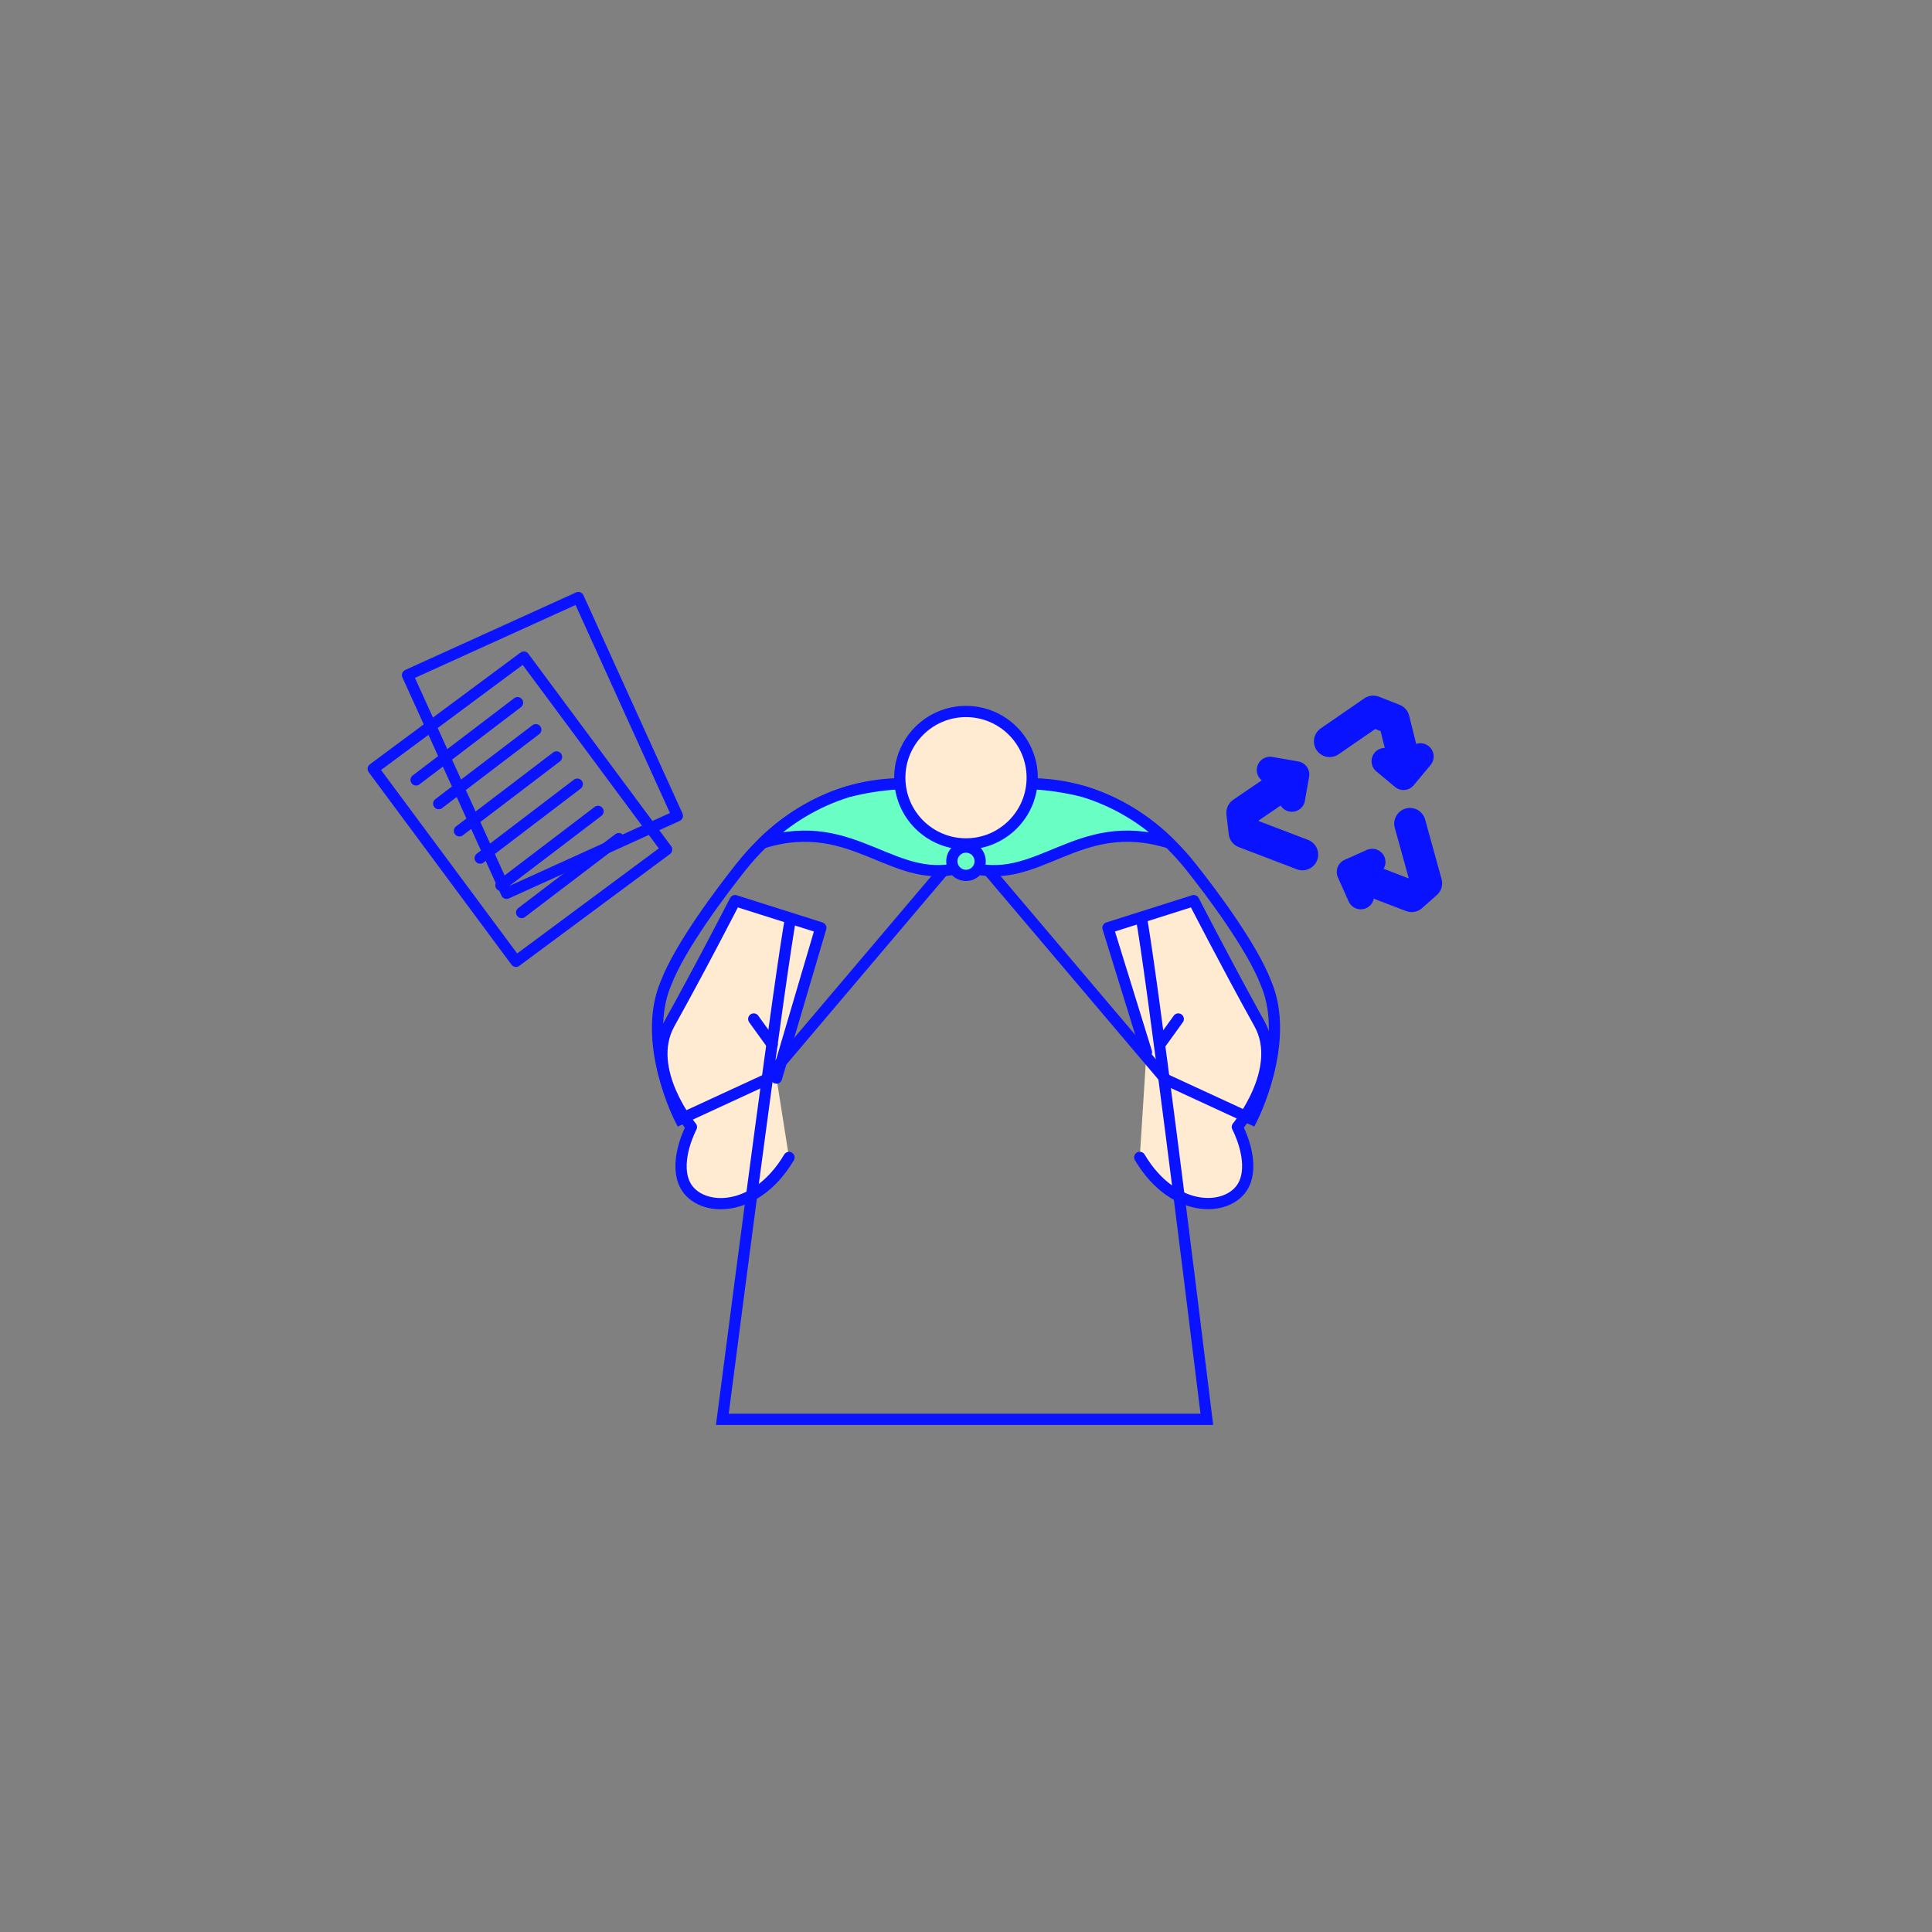 <svg class="tree-image-resource" viewBox="0 0 860 860" fill="none" xmlns="http://www.w3.org/2000/svg">
<rect x="0" y="0" width="860" height="860" fill="#808080" stroke="none"/>
<g clip-path="url(#clip0_203_3688)">
<path d="M510.329 468.37L493.199 413L531.379 400.9C531.379 400.9 546.599 430.5 560.559 455.59C571.959 476.06 550.779 501.64 550.779 501.64C550.779 501.64 558.399 515.81 554.089 526.37C548.759 539.42 523.009 541.54 507.349 515.18" fill="#FFEBD1"/>
<path d="M510.329 468.37L493.199 413L531.379 400.9C531.379 400.9 546.599 430.5 560.559 455.59C571.959 476.06 550.779 501.64 550.779 501.64C550.779 501.64 558.399 515.81 554.089 526.37C548.759 539.42 523.009 541.54 507.349 515.18" stroke="#0A13FF" stroke-width="5" stroke-linecap="round" stroke-linejoin="round"/>
<path d="M345.639 479.91L365.379 413L327.199 400.9C327.199 400.9 311.999 430.54 297.999 455.63C286.599 476.1 307.779 501.68 307.779 501.68C307.779 501.68 300.169 515.85 304.479 526.41C309.799 539.46 335.549 541.58 351.209 515.22" fill="#FFEBD1"/>
<path d="M345.639 479.91L365.379 413L327.199 400.9C327.199 400.9 311.999 430.54 297.999 455.63C286.599 476.1 307.779 501.68 307.779 501.68C307.779 501.68 300.169 515.85 304.479 526.41C309.799 539.46 335.549 541.58 351.209 515.22" stroke="#0A13FF" stroke-width="5" stroke-linecap="round" stroke-linejoin="round"/>
<path d="M429.999 375.64L341.109 480.52L302.799 498.21C302.799 498.21 285.249 464.11 296.399 437.77C302.689 421.23 321.399 396.49 329.779 385.97C352.479 357.41 380.349 348.97 400.149 348.97H426.999" class="fill"/>
<path d="M429.999 375.64L341.109 480.52L302.799 498.21C302.799 498.21 285.249 464.11 296.399 437.77C302.689 421.23 321.399 396.49 329.779 385.97C352.479 357.41 380.349 348.97 400.149 348.97H426.999" stroke="#0A13FF" stroke-width="5" stroke-miterlimit="10"/>
<path d="M430 375.64L518.89 480.52L557.2 498.21C557.2 498.21 574.75 464.11 563.6 437.77C557.31 421.23 538.6 396.49 530.22 385.97C507.52 357.41 479.65 348.97 459.85 348.97H433" class="fill"/>
<path d="M430 375.64L518.89 480.52L557.2 498.21C557.2 498.21 574.75 464.11 563.6 437.77C557.31 421.23 538.6 396.49 530.22 385.97C507.52 357.41 479.65 348.97 459.85 348.97H433" stroke="#0A13FF" stroke-width="5" stroke-miterlimit="10"/>
<path d="M503.769 390.84C496.429 372.78 486.459 354.73 429.999 354.73C373.539 354.73 363.569 372.73 356.229 390.84C343.929 421.06 335.449 533.65 335.449 533.65C365.039 537.94 400.679 539.89 429.999 539.75C459.319 539.89 494.999 537.94 524.549 533.65C524.549 533.65 516.069 421.06 503.769 390.84Z" class="fill"/>
<path d="M377.5 352.39C363.175 356.824 350.137 364.661 339.5 375.23C380.91 362.23 398.26 396.08 430.01 385.5V377.9L413.65 348.9H399.65C392.172 349.352 384.755 350.52 377.5 352.39Z" fill="#68FEC4" stroke="#0A13FF" stroke-width="5" stroke-linecap="round" stroke-linejoin="round"/>
<path d="M482.498 352.39C496.823 356.824 509.861 364.661 520.498 375.23C479.088 362.23 461.738 396.08 429.988 385.5V377.9L446.348 348.9H460.348C467.826 349.352 475.244 350.52 482.498 352.39Z" fill="#68FEC4" stroke="#0A13FF" stroke-width="5" stroke-linecap="round" stroke-linejoin="round"/>
<path d="M430.001 375.65C446.277 375.65 459.471 362.456 459.471 346.18C459.471 329.904 446.277 316.71 430.001 316.71C413.725 316.71 400.531 329.904 400.531 346.18C400.531 362.456 413.725 375.65 430.001 375.65Z" fill="#FFEBD1" stroke="#0A13FF" stroke-width="5" stroke-miterlimit="10"/>
<path d="M429.999 389.66C433.479 389.66 436.299 386.839 436.299 383.36C436.299 379.881 433.479 377.06 429.999 377.06C426.52 377.06 423.699 379.881 423.699 383.36C423.699 386.839 426.52 389.66 429.999 389.66Z" fill="#68FEC4" stroke="#0A13FF" stroke-width="5" stroke-miterlimit="10"/>
<path d="M516.281 464.97L524.491 453.59" stroke="#0A13FF" stroke-width="5" stroke-linecap="round" stroke-linejoin="round"/>
<path d="M343.722 464.97L335.512 453.59" stroke="#0A13FF" stroke-width="5" stroke-linecap="round" stroke-linejoin="round"/>
<path d="M352.149 407.25C347.399 433 329.999 566.53 321.539 631.79H537.209C529.209 566.53 512.599 432.99 507.849 407.25" class="fill"/>
<path d="M352.149 407.25C347.399 433 329.999 566.53 321.539 631.79H537.209C529.209 566.53 512.599 432.99 507.849 407.25" stroke="#0A13FF" stroke-width="5" stroke-miterlimit="10"/>
<path d="M257.438 266.001L181.402 300.509L225.489 397.653L301.525 363.145L257.438 266.001Z" class="fill" stroke="#0A13FF" stroke-width="5" stroke-linecap="round" stroke-linejoin="round"/>
<path d="M233.19 292.489L166.129 342.238L229.689 427.916L296.751 378.166L233.19 292.489Z" class="fill" stroke="#0A13FF" stroke-width="5" stroke-linecap="round" stroke-linejoin="round"/>
<path d="M185.219 347.17L230.379 312.79" stroke="#0A13FF" stroke-width="5" stroke-linecap="round" stroke-linejoin="round"/>
<path d="M195.281 357.73L238.511 324.81" stroke="#0A13FF" stroke-width="5" stroke-linecap="round" stroke-linejoin="round"/>
<path d="M204.512 369.85L247.742 336.93" stroke="#0A13FF" stroke-width="5" stroke-linecap="round" stroke-linejoin="round"/>
<path d="M213.738 381.97L256.968 349.05" stroke="#0A13FF" stroke-width="5" stroke-linecap="round" stroke-linejoin="round"/>
<path d="M222.969 394.09L266.209 361.17" stroke="#0A13FF" stroke-width="5" stroke-linecap="round" stroke-linejoin="round"/>
<path d="M232.199 406.2L275.439 373.29" stroke="#0A13FF" stroke-width="5" stroke-linecap="round" stroke-linejoin="round"/>
<path d="M574.628 347L552.898 361.78L553.898 370.53L579.768 380.41" stroke="#0A13FF" stroke-width="14" stroke-linecap="round" stroke-linejoin="round"/>
<path d="M603.801 389.59L628.361 399L634.951 393.17L627.621 366.64" stroke="#0A13FF" stroke-width="14" stroke-linecap="round" stroke-linejoin="round"/>
<path d="M623.911 334.07L620.481 320.27L611.261 316.64L591.871 330" stroke="#0A13FF" stroke-width="14" stroke-linecap="round" stroke-linejoin="round"/>
<path d="M610.82 383.72L600.93 388.14L605.73 398.87" class="fill"/>
<path d="M610.82 383.72L600.93 388.14L605.73 398.87" stroke="#0A13FF" stroke-width="11.81" stroke-linecap="round" stroke-linejoin="round"/>
<path d="M575.05 355.44L576.91 344.77L565.34 342.75" class="fill"/>
<path d="M575.05 355.44L576.91 344.77L565.34 342.75" stroke="#0A13FF" stroke-width="11.81" stroke-linecap="round" stroke-linejoin="round"/>
<path d="M616.43 338.83L624.75 345.76L632.27 336.74" class="fill"/>
<path d="M616.43 338.83L624.75 345.76L632.27 336.74" stroke="#0A13FF" stroke-width="11.81" stroke-linecap="round" stroke-linejoin="round"/>
</g>
<defs>
<clipPath id="clip0_203_3688">
<rect width="100%" height="100%" class="fill"/>
</clipPath>
</defs>
</svg>
